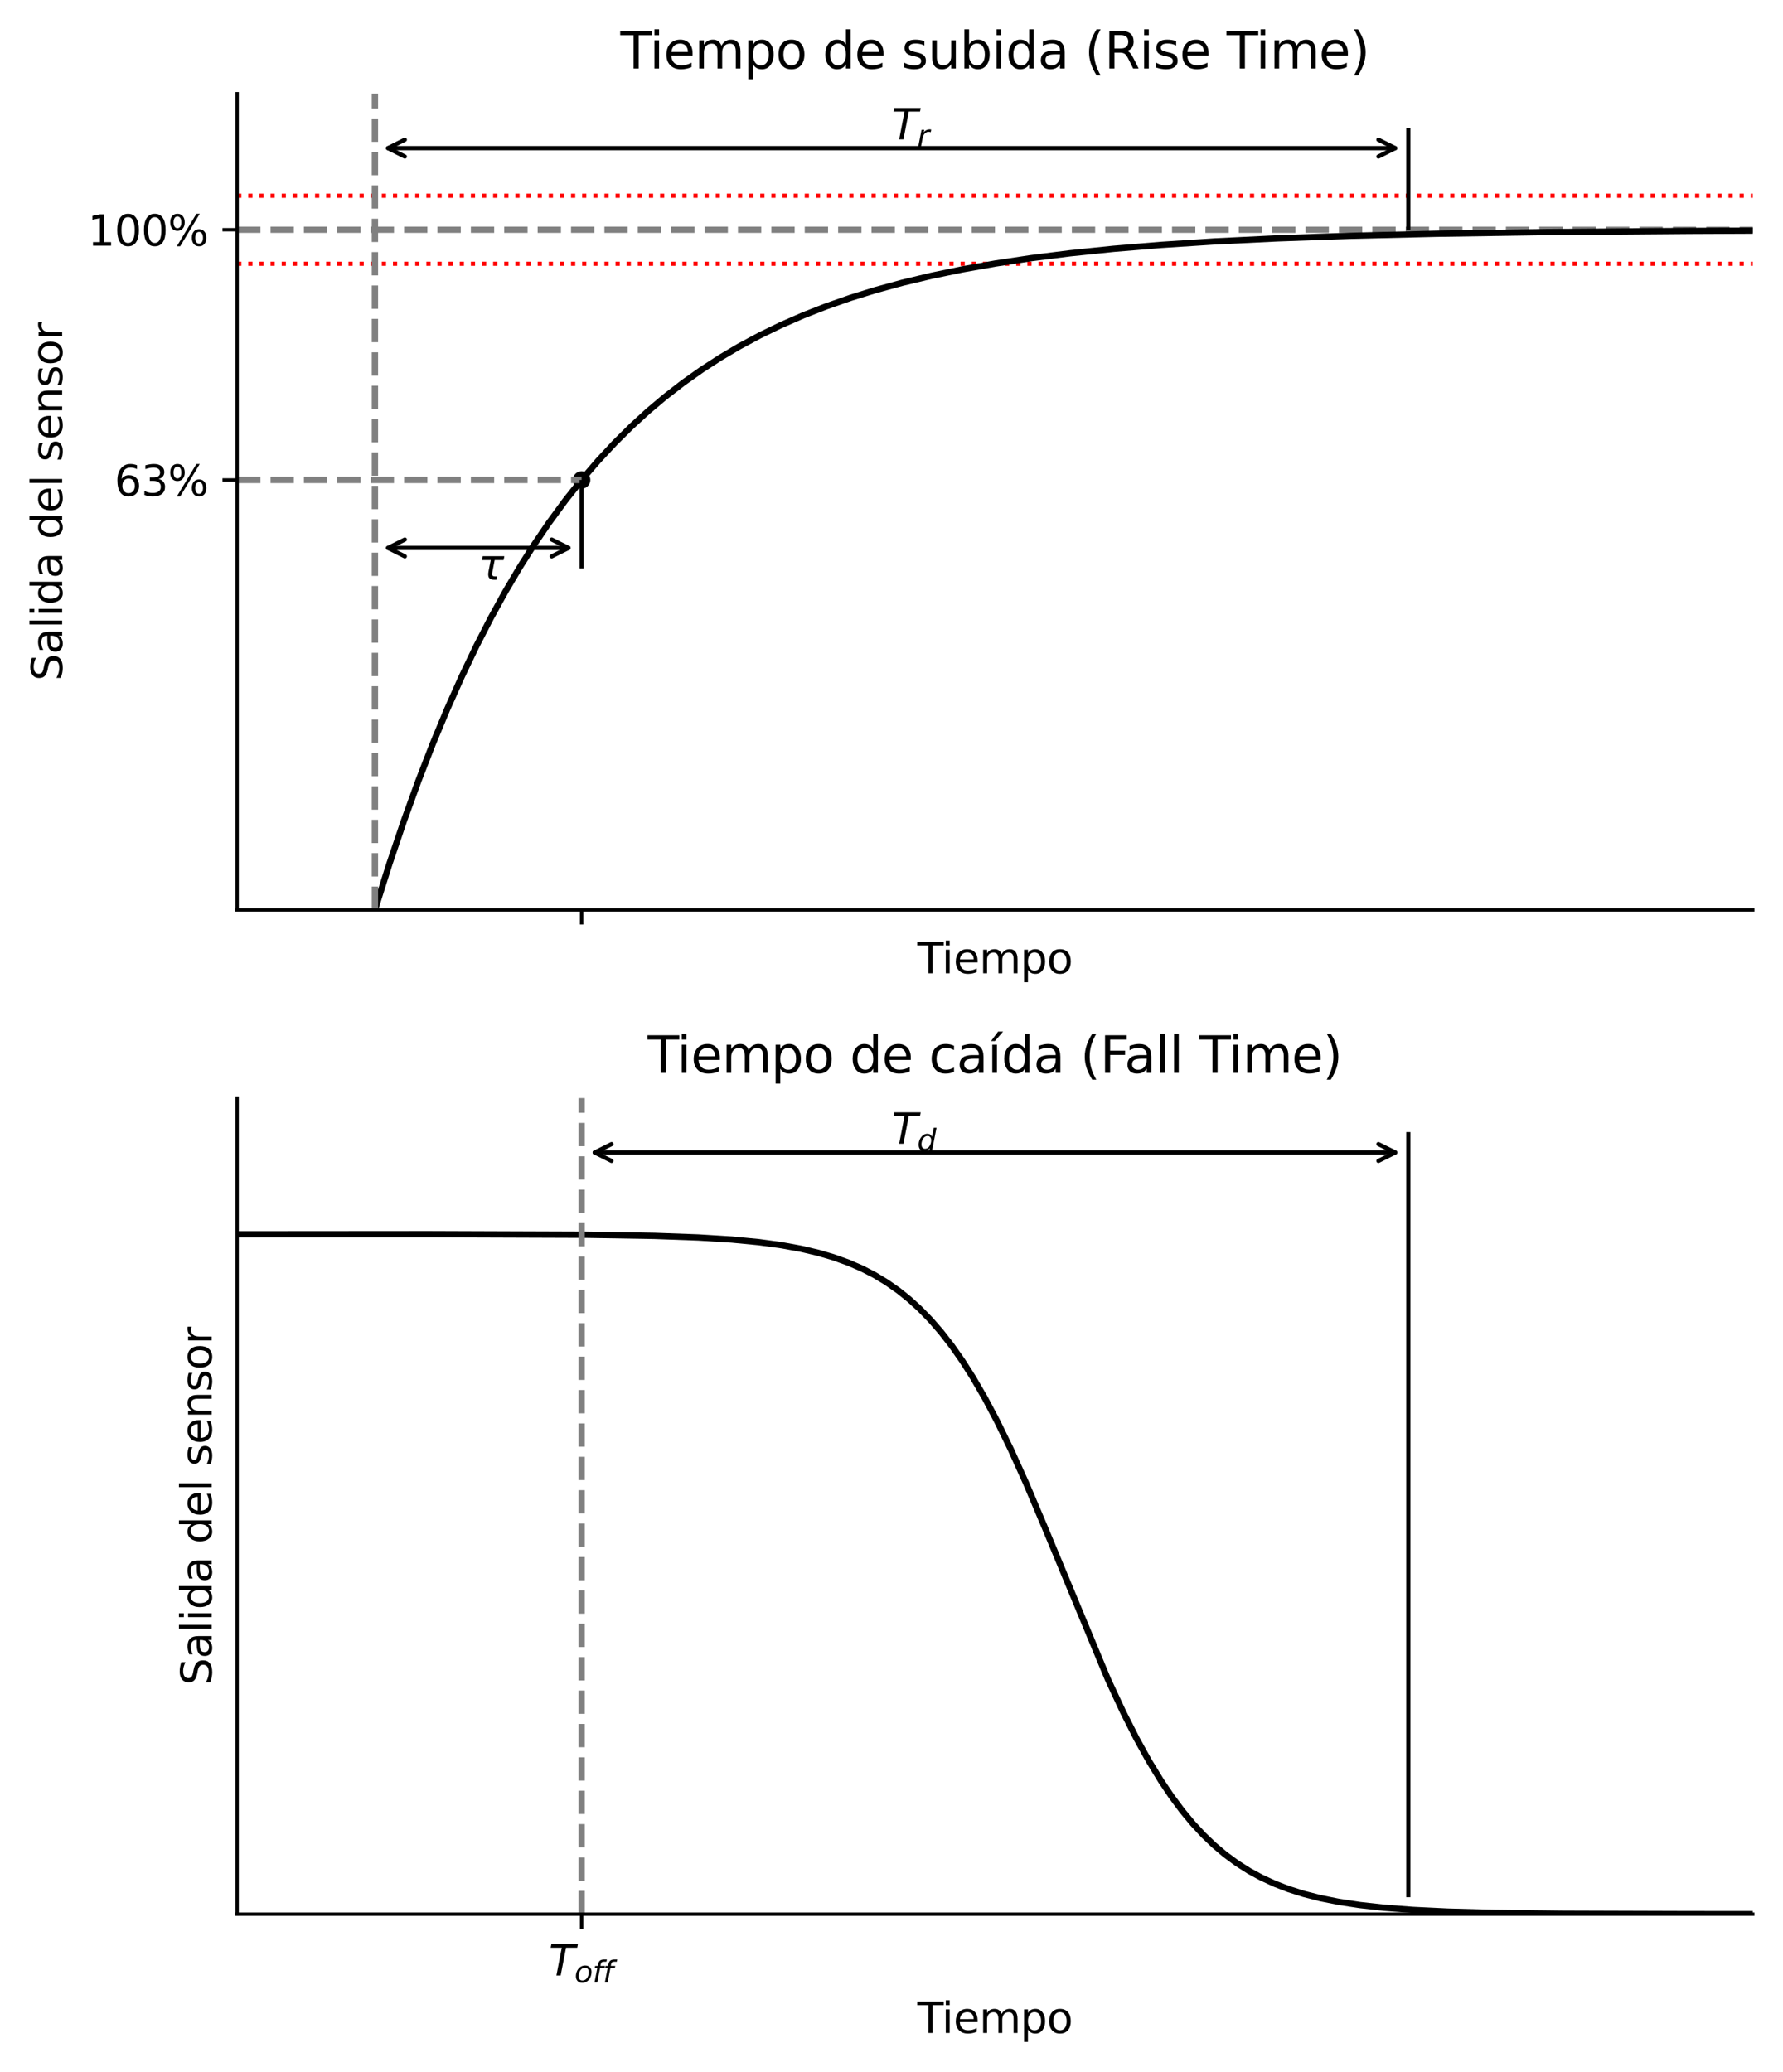 <?xml version="1.0" encoding="utf-8" standalone="no"?>
<!DOCTYPE svg PUBLIC "-//W3C//DTD SVG 1.1//EN"
  "http://www.w3.org/Graphics/SVG/1.1/DTD/svg11.dtd">
<svg xmlns:xlink="http://www.w3.org/1999/xlink" width="424.547pt" height="493.306pt" viewBox="0 0 424.547 493.306" xmlns="http://www.w3.org/2000/svg" version="1.1">
 <defs>
  <style type="text/css">*{stroke-linejoin: round; stroke-linecap: butt}</style>
 </defs>
 <g id="figure_1">
  <g id="patch_1">
   <path d="M 0 493.306 
L 424.547 493.306 
L 424.547 0 
L 0 0 
z
" style="fill: #ffffff"/>
  </g>
  <g id="axes_1">
   <g id="patch_2">
    <path d="M 56.467 216.624 
L 417.347 216.624 
L 417.347 22.318 
L 56.467 22.318 
z
" style="fill: #ffffff"/>
   </g>
   <g id="PathCollection_1">
    <defs>
     <path id="m422322d0e9" d="M 0 1.581 
C 0.419 1.581 0.822 1.415 1.118 1.118 
C 1.415 0.822 1.581 0.419 1.581 0 
C 1.581 -0.419 1.415 -0.822 1.118 -1.118 
C 0.822 -1.415 0.419 -1.581 0 -1.581 
C -0.419 -1.581 -0.822 -1.415 -1.118 -1.118 
C -1.415 -0.822 -1.581 -0.419 -1.581 0 
C -1.581 0.419 -1.415 0.822 -1.118 1.118 
C -0.822 1.415 -0.419 1.581 0 1.581 
z
" style="stroke: #000000"/>
    </defs>
    <g clip-path="url(#p100e17424d)">
     <use xlink:href="#m422322d0e9" x="138.485" y="114.27" style="stroke: #000000"/>
    </g>
   </g>
   <g id="matplotlib.axis_1">
    <g id="xtick_1">
     <g id="line2d_1">
      <defs>
       <path id="m39cc285a33" d="M 0 0 
L 0 3.5 
" style="stroke: #000000; stroke-width: 0.8"/>
      </defs>
      <g>
       <use xlink:href="#m39cc285a33" x="138.485" y="216.624" style="stroke: #000000; stroke-width: 0.8"/>
      </g>
     </g>
    </g>
    <g id="text_1">
     <!-- Tiempo -->
     <g transform="translate(218.44 231.723) scale(0.1 -0.1)">
      <defs>
       <path id="DejaVuSans-54" d="M -19 4666 
L 3928 4666 
L 3928 4134 
L 2272 4134 
L 2272 0 
L 1638 0 
L 1638 4134 
L -19 4134 
L -19 4666 
z
" transform="scale(0.016)"/>
       <path id="DejaVuSans-69" d="M 603 3500 
L 1178 3500 
L 1178 0 
L 603 0 
L 603 3500 
z
M 603 4863 
L 1178 4863 
L 1178 4134 
L 603 4134 
L 603 4863 
z
" transform="scale(0.016)"/>
       <path id="DejaVuSans-65" d="M 3597 1894 
L 3597 1613 
L 953 1613 
Q 991 1019 1311 708 
Q 1631 397 2203 397 
Q 2534 397 2845 478 
Q 3156 559 3463 722 
L 3463 178 
Q 3153 47 2828 -22 
Q 2503 -91 2169 -91 
Q 1331 -91 842 396 
Q 353 884 353 1716 
Q 353 2575 817 3079 
Q 1281 3584 2069 3584 
Q 2775 3584 3186 3129 
Q 3597 2675 3597 1894 
z
M 3022 2063 
Q 3016 2534 2758 2815 
Q 2500 3097 2075 3097 
Q 1594 3097 1305 2825 
Q 1016 2553 972 2059 
L 3022 2063 
z
" transform="scale(0.016)"/>
       <path id="DejaVuSans-6d" d="M 3328 2828 
Q 3544 3216 3844 3400 
Q 4144 3584 4550 3584 
Q 5097 3584 5394 3201 
Q 5691 2819 5691 2113 
L 5691 0 
L 5113 0 
L 5113 2094 
Q 5113 2597 4934 2840 
Q 4756 3084 4391 3084 
Q 3944 3084 3684 2787 
Q 3425 2491 3425 1978 
L 3425 0 
L 2847 0 
L 2847 2094 
Q 2847 2600 2669 2842 
Q 2491 3084 2119 3084 
Q 1678 3084 1418 2786 
Q 1159 2488 1159 1978 
L 1159 0 
L 581 0 
L 581 3500 
L 1159 3500 
L 1159 2956 
Q 1356 3278 1631 3431 
Q 1906 3584 2284 3584 
Q 2666 3584 2933 3390 
Q 3200 3197 3328 2828 
z
" transform="scale(0.016)"/>
       <path id="DejaVuSans-70" d="M 1159 525 
L 1159 -1331 
L 581 -1331 
L 581 3500 
L 1159 3500 
L 1159 2969 
Q 1341 3281 1617 3432 
Q 1894 3584 2278 3584 
Q 2916 3584 3314 3078 
Q 3713 2572 3713 1747 
Q 3713 922 3314 415 
Q 2916 -91 2278 -91 
Q 1894 -91 1617 61 
Q 1341 213 1159 525 
z
M 3116 1747 
Q 3116 2381 2855 2742 
Q 2594 3103 2138 3103 
Q 1681 3103 1420 2742 
Q 1159 2381 1159 1747 
Q 1159 1113 1420 752 
Q 1681 391 2138 391 
Q 2594 391 2855 752 
Q 3116 1113 3116 1747 
z
" transform="scale(0.016)"/>
       <path id="DejaVuSans-6f" d="M 1959 3097 
Q 1497 3097 1228 2736 
Q 959 2375 959 1747 
Q 959 1119 1226 758 
Q 1494 397 1959 397 
Q 2419 397 2687 759 
Q 2956 1122 2956 1747 
Q 2956 2369 2687 2733 
Q 2419 3097 1959 3097 
z
M 1959 3584 
Q 2709 3584 3137 3096 
Q 3566 2609 3566 1747 
Q 3566 888 3137 398 
Q 2709 -91 1959 -91 
Q 1206 -91 779 398 
Q 353 888 353 1747 
Q 353 2609 779 3096 
Q 1206 3584 1959 3584 
z
" transform="scale(0.016)"/>
      </defs>
      <use xlink:href="#DejaVuSans-54"/>
      <use xlink:href="#DejaVuSans-69" transform="translate(57.959 0)"/>
      <use xlink:href="#DejaVuSans-65" transform="translate(85.742 0)"/>
      <use xlink:href="#DejaVuSans-6d" transform="translate(147.266 0)"/>
      <use xlink:href="#DejaVuSans-70" transform="translate(244.678 0)"/>
      <use xlink:href="#DejaVuSans-6f" transform="translate(308.154 0)"/>
     </g>
    </g>
   </g>
   <g id="matplotlib.axis_2">
    <g id="ytick_1">
     <g id="line2d_2">
      <defs>
       <path id="m336af99c09" d="M 0 0 
L -3.5 0 
" style="stroke: #000000; stroke-width: 0.8"/>
      </defs>
      <g>
       <use xlink:href="#m336af99c09" x="56.467" y="114.27" style="stroke: #000000; stroke-width: 0.8"/>
      </g>
     </g>
     <g id="text_2">
      <!-- 63% -->
      <g transform="translate(27.241 118.069) scale(0.1 -0.1)">
       <defs>
        <path id="DejaVuSans-36" d="M 2113 2584 
Q 1688 2584 1439 2293 
Q 1191 2003 1191 1497 
Q 1191 994 1439 701 
Q 1688 409 2113 409 
Q 2538 409 2786 701 
Q 3034 994 3034 1497 
Q 3034 2003 2786 2293 
Q 2538 2584 2113 2584 
z
M 3366 4563 
L 3366 3988 
Q 3128 4100 2886 4159 
Q 2644 4219 2406 4219 
Q 1781 4219 1451 3797 
Q 1122 3375 1075 2522 
Q 1259 2794 1537 2939 
Q 1816 3084 2150 3084 
Q 2853 3084 3261 2657 
Q 3669 2231 3669 1497 
Q 3669 778 3244 343 
Q 2819 -91 2113 -91 
Q 1303 -91 875 529 
Q 447 1150 447 2328 
Q 447 3434 972 4092 
Q 1497 4750 2381 4750 
Q 2619 4750 2861 4703 
Q 3103 4656 3366 4563 
z
" transform="scale(0.016)"/>
        <path id="DejaVuSans-33" d="M 2597 2516 
Q 3050 2419 3304 2112 
Q 3559 1806 3559 1356 
Q 3559 666 3084 287 
Q 2609 -91 1734 -91 
Q 1441 -91 1130 -33 
Q 819 25 488 141 
L 488 750 
Q 750 597 1062 519 
Q 1375 441 1716 441 
Q 2309 441 2620 675 
Q 2931 909 2931 1356 
Q 2931 1769 2642 2001 
Q 2353 2234 1838 2234 
L 1294 2234 
L 1294 2753 
L 1863 2753 
Q 2328 2753 2575 2939 
Q 2822 3125 2822 3475 
Q 2822 3834 2567 4026 
Q 2313 4219 1838 4219 
Q 1578 4219 1281 4162 
Q 984 4106 628 3988 
L 628 4550 
Q 988 4650 1302 4700 
Q 1616 4750 1894 4750 
Q 2613 4750 3031 4423 
Q 3450 4097 3450 3541 
Q 3450 3153 3228 2886 
Q 3006 2619 2597 2516 
z
" transform="scale(0.016)"/>
        <path id="DejaVuSans-25" d="M 4653 2053 
Q 4381 2053 4226 1822 
Q 4072 1591 4072 1178 
Q 4072 772 4226 539 
Q 4381 306 4653 306 
Q 4919 306 5073 539 
Q 5228 772 5228 1178 
Q 5228 1588 5073 1820 
Q 4919 2053 4653 2053 
z
M 4653 2450 
Q 5147 2450 5437 2106 
Q 5728 1763 5728 1178 
Q 5728 594 5436 251 
Q 5144 -91 4653 -91 
Q 4153 -91 3862 251 
Q 3572 594 3572 1178 
Q 3572 1766 3864 2108 
Q 4156 2450 4653 2450 
z
M 1428 4353 
Q 1159 4353 1004 4120 
Q 850 3888 850 3481 
Q 850 3069 1003 2837 
Q 1156 2606 1428 2606 
Q 1700 2606 1854 2837 
Q 2009 3069 2009 3481 
Q 2009 3884 1853 4118 
Q 1697 4353 1428 4353 
z
M 4250 4750 
L 4750 4750 
L 1831 -91 
L 1331 -91 
L 4250 4750 
z
M 1428 4750 
Q 1922 4750 2215 4408 
Q 2509 4066 2509 3481 
Q 2509 2891 2217 2550 
Q 1925 2209 1428 2209 
Q 931 2209 642 2551 
Q 353 2894 353 3481 
Q 353 4063 643 4406 
Q 934 4750 1428 4750 
z
" transform="scale(0.016)"/>
       </defs>
       <use xlink:href="#DejaVuSans-36"/>
       <use xlink:href="#DejaVuSans-33" transform="translate(63.623 0)"/>
       <use xlink:href="#DejaVuSans-25" transform="translate(127.246 0)"/>
      </g>
     </g>
    </g>
    <g id="ytick_2">
     <g id="line2d_3">
      <g>
       <use xlink:href="#m336af99c09" x="56.467" y="54.702" style="stroke: #000000; stroke-width: 0.8"/>
      </g>
     </g>
     <g id="text_3">
      <!-- 100% -->
      <g transform="translate(20.878 58.502) scale(0.1 -0.1)">
       <defs>
        <path id="DejaVuSans-31" d="M 794 531 
L 1825 531 
L 1825 4091 
L 703 3866 
L 703 4441 
L 1819 4666 
L 2450 4666 
L 2450 531 
L 3481 531 
L 3481 0 
L 794 0 
L 794 531 
z
" transform="scale(0.016)"/>
        <path id="DejaVuSans-30" d="M 2034 4250 
Q 1547 4250 1301 3770 
Q 1056 3291 1056 2328 
Q 1056 1369 1301 889 
Q 1547 409 2034 409 
Q 2525 409 2770 889 
Q 3016 1369 3016 2328 
Q 3016 3291 2770 3770 
Q 2525 4250 2034 4250 
z
M 2034 4750 
Q 2819 4750 3233 4129 
Q 3647 3509 3647 2328 
Q 3647 1150 3233 529 
Q 2819 -91 2034 -91 
Q 1250 -91 836 529 
Q 422 1150 422 2328 
Q 422 3509 836 4129 
Q 1250 4750 2034 4750 
z
" transform="scale(0.016)"/>
       </defs>
       <use xlink:href="#DejaVuSans-31"/>
       <use xlink:href="#DejaVuSans-30" transform="translate(63.623 0)"/>
       <use xlink:href="#DejaVuSans-30" transform="translate(127.246 0)"/>
       <use xlink:href="#DejaVuSans-25" transform="translate(190.869 0)"/>
      </g>
     </g>
    </g>
    <g id="text_4">
     <!-- Salida del sensor -->
     <g transform="translate(14.798 162.113) rotate(-90) scale(0.1 -0.1)">
      <defs>
       <path id="DejaVuSans-53" d="M 3425 4513 
L 3425 3897 
Q 3066 4069 2747 4153 
Q 2428 4238 2131 4238 
Q 1616 4238 1336 4038 
Q 1056 3838 1056 3469 
Q 1056 3159 1242 3001 
Q 1428 2844 1947 2747 
L 2328 2669 
Q 3034 2534 3370 2195 
Q 3706 1856 3706 1288 
Q 3706 609 3251 259 
Q 2797 -91 1919 -91 
Q 1588 -91 1214 -16 
Q 841 59 441 206 
L 441 856 
Q 825 641 1194 531 
Q 1563 422 1919 422 
Q 2459 422 2753 634 
Q 3047 847 3047 1241 
Q 3047 1584 2836 1778 
Q 2625 1972 2144 2069 
L 1759 2144 
Q 1053 2284 737 2584 
Q 422 2884 422 3419 
Q 422 4038 858 4394 
Q 1294 4750 2059 4750 
Q 2388 4750 2728 4690 
Q 3069 4631 3425 4513 
z
" transform="scale(0.016)"/>
       <path id="DejaVuSans-61" d="M 2194 1759 
Q 1497 1759 1228 1600 
Q 959 1441 959 1056 
Q 959 750 1161 570 
Q 1363 391 1709 391 
Q 2188 391 2477 730 
Q 2766 1069 2766 1631 
L 2766 1759 
L 2194 1759 
z
M 3341 1997 
L 3341 0 
L 2766 0 
L 2766 531 
Q 2569 213 2275 61 
Q 1981 -91 1556 -91 
Q 1019 -91 701 211 
Q 384 513 384 1019 
Q 384 1609 779 1909 
Q 1175 2209 1959 2209 
L 2766 2209 
L 2766 2266 
Q 2766 2663 2505 2880 
Q 2244 3097 1772 3097 
Q 1472 3097 1187 3025 
Q 903 2953 641 2809 
L 641 3341 
Q 956 3463 1253 3523 
Q 1550 3584 1831 3584 
Q 2591 3584 2966 3190 
Q 3341 2797 3341 1997 
z
" transform="scale(0.016)"/>
       <path id="DejaVuSans-6c" d="M 603 4863 
L 1178 4863 
L 1178 0 
L 603 0 
L 603 4863 
z
" transform="scale(0.016)"/>
       <path id="DejaVuSans-64" d="M 2906 2969 
L 2906 4863 
L 3481 4863 
L 3481 0 
L 2906 0 
L 2906 525 
Q 2725 213 2448 61 
Q 2172 -91 1784 -91 
Q 1150 -91 751 415 
Q 353 922 353 1747 
Q 353 2572 751 3078 
Q 1150 3584 1784 3584 
Q 2172 3584 2448 3432 
Q 2725 3281 2906 2969 
z
M 947 1747 
Q 947 1113 1208 752 
Q 1469 391 1925 391 
Q 2381 391 2643 752 
Q 2906 1113 2906 1747 
Q 2906 2381 2643 2742 
Q 2381 3103 1925 3103 
Q 1469 3103 1208 2742 
Q 947 2381 947 1747 
z
" transform="scale(0.016)"/>
       <path id="DejaVuSans-20" transform="scale(0.016)"/>
       <path id="DejaVuSans-73" d="M 2834 3397 
L 2834 2853 
Q 2591 2978 2328 3040 
Q 2066 3103 1784 3103 
Q 1356 3103 1142 2972 
Q 928 2841 928 2578 
Q 928 2378 1081 2264 
Q 1234 2150 1697 2047 
L 1894 2003 
Q 2506 1872 2764 1633 
Q 3022 1394 3022 966 
Q 3022 478 2636 193 
Q 2250 -91 1575 -91 
Q 1294 -91 989 -36 
Q 684 19 347 128 
L 347 722 
Q 666 556 975 473 
Q 1284 391 1588 391 
Q 1994 391 2212 530 
Q 2431 669 2431 922 
Q 2431 1156 2273 1281 
Q 2116 1406 1581 1522 
L 1381 1569 
Q 847 1681 609 1914 
Q 372 2147 372 2553 
Q 372 3047 722 3315 
Q 1072 3584 1716 3584 
Q 2034 3584 2315 3537 
Q 2597 3491 2834 3397 
z
" transform="scale(0.016)"/>
       <path id="DejaVuSans-6e" d="M 3513 2113 
L 3513 0 
L 2938 0 
L 2938 2094 
Q 2938 2591 2744 2837 
Q 2550 3084 2163 3084 
Q 1697 3084 1428 2787 
Q 1159 2491 1159 1978 
L 1159 0 
L 581 0 
L 581 3500 
L 1159 3500 
L 1159 2956 
Q 1366 3272 1645 3428 
Q 1925 3584 2291 3584 
Q 2894 3584 3203 3211 
Q 3513 2838 3513 2113 
z
" transform="scale(0.016)"/>
       <path id="DejaVuSans-72" d="M 2631 2963 
Q 2534 3019 2420 3045 
Q 2306 3072 2169 3072 
Q 1681 3072 1420 2755 
Q 1159 2438 1159 1844 
L 1159 0 
L 581 0 
L 581 3500 
L 1159 3500 
L 1159 2956 
Q 1341 3275 1631 3429 
Q 1922 3584 2338 3584 
Q 2397 3584 2469 3576 
Q 2541 3569 2628 3553 
L 2631 2963 
z
" transform="scale(0.016)"/>
      </defs>
      <use xlink:href="#DejaVuSans-53"/>
      <use xlink:href="#DejaVuSans-61" transform="translate(63.477 0)"/>
      <use xlink:href="#DejaVuSans-6c" transform="translate(124.756 0)"/>
      <use xlink:href="#DejaVuSans-69" transform="translate(152.539 0)"/>
      <use xlink:href="#DejaVuSans-64" transform="translate(180.322 0)"/>
      <use xlink:href="#DejaVuSans-61" transform="translate(243.799 0)"/>
      <use xlink:href="#DejaVuSans-20" transform="translate(305.078 0)"/>
      <use xlink:href="#DejaVuSans-64" transform="translate(336.865 0)"/>
      <use xlink:href="#DejaVuSans-65" transform="translate(400.342 0)"/>
      <use xlink:href="#DejaVuSans-6c" transform="translate(461.865 0)"/>
      <use xlink:href="#DejaVuSans-20" transform="translate(489.648 0)"/>
      <use xlink:href="#DejaVuSans-73" transform="translate(521.436 0)"/>
      <use xlink:href="#DejaVuSans-65" transform="translate(573.535 0)"/>
      <use xlink:href="#DejaVuSans-6e" transform="translate(635.059 0)"/>
      <use xlink:href="#DejaVuSans-73" transform="translate(698.438 0)"/>
      <use xlink:href="#DejaVuSans-6f" transform="translate(750.537 0)"/>
      <use xlink:href="#DejaVuSans-72" transform="translate(811.719 0)"/>
     </g>
    </g>
   </g>
   <g id="line2d_4">
    <path d="M 56.467 54.702 
L 417.347 54.702 
" clip-path="url(#p100e17424d)" style="fill: none; stroke-dasharray: 5.55,2.4; stroke-dashoffset: 0; stroke: #808080; stroke-width: 1.5"/>
   </g>
   <g id="line2d_5">
    <path d="M 56.467 46.606 
L 417.347 46.606 
" clip-path="url(#p100e17424d)" style="fill: none; stroke-dasharray: 1,1.65; stroke-dashoffset: 0; stroke: #ff0000"/>
   </g>
   <g id="line2d_6">
    <path d="M 56.467 62.799 
L 417.347 62.799 
" clip-path="url(#p100e17424d)" style="fill: none; stroke-dasharray: 1,1.65; stroke-dashoffset: 0; stroke: #ff0000"/>
   </g>
   <g id="line2d_7">
    <path d="M 89.274 216.624 
L 92.723 205.667 
L 96.171 195.451 
L 99.619 185.926 
L 103.067 177.046 
L 106.516 168.767 
L 109.964 161.048 
L 113.412 153.851 
L 116.86 147.142 
L 120.308 140.886 
L 123.757 135.054 
L 127.205 129.617 
L 130.653 124.547 
L 134.594 119.172 
L 138.535 114.211 
L 142.475 109.631 
L 146.416 105.404 
L 150.357 101.502 
L 154.298 97.9 
L 158.239 94.576 
L 162.672 91.141 
L 167.106 88.002 
L 171.539 85.133 
L 175.972 82.511 
L 180.898 79.862 
L 185.824 77.466 
L 191.243 75.092 
L 196.662 72.966 
L 202.573 70.899 
L 208.484 69.066 
L 214.888 67.313 
L 221.784 65.664 
L 229.173 64.136 
L 237.055 62.74 
L 245.429 61.482 
L 254.789 60.308 
L 265.133 59.245 
L 276.463 58.311 
L 289.271 57.484 
L 304.049 56.763 
L 321.29 56.154 
L 341.979 55.656 
L 368.087 55.263 
L 402.569 54.981 
L 425.547 54.877 
L 425.547 54.877 
" clip-path="url(#p100e17424d)" style="fill: none; stroke: #000000; stroke-width: 1.5; stroke-linecap: square"/>
   </g>
   <g id="line2d_8">
    <path d="M 89.274 216.624 
L 89.274 22.318 
" clip-path="url(#p100e17424d)" style="fill: none; stroke-dasharray: 5.55,2.4; stroke-dashoffset: 0; stroke: #808080; stroke-width: 1.5"/>
   </g>
   <g id="LineCollection_1">
    <path d="M 335.329 54.702 
L 335.329 30.414 
" clip-path="url(#p100e17424d)" style="fill: none; stroke: #000000"/>
   </g>
   <g id="LineCollection_2">
    <path d="M 56.467 114.27 
L 138.485 114.27 
" clip-path="url(#p100e17424d)" style="fill: none; stroke-dasharray: 5.55,2.4; stroke-dashoffset: 0; stroke: #808080; stroke-width: 1.5"/>
   </g>
   <g id="LineCollection_3">
    <path d="M 138.485 135.32 
L 138.485 114.27 
" clip-path="url(#p100e17424d)" style="fill: none; stroke: #000000"/>
   </g>
   <g id="patch_3">
    <path d="M 56.467 216.624 
L 56.467 22.318 
" style="fill: none; stroke: #000000; stroke-width: 0.8; stroke-linejoin: miter; stroke-linecap: square"/>
   </g>
   <g id="patch_4">
    <path d="M 56.467 216.624 
L 417.347 216.624 
" style="fill: none; stroke: #000000; stroke-width: 0.8; stroke-linejoin: miter; stroke-linecap: square"/>
   </g>
   <g id="patch_5">
    <path d="M 332.21 35.272 
Q 212.301 35.272 92.392 35.272 
" style="fill: none; stroke: #000000; stroke-linecap: round"/>
    <path d="M 328.21 33.272 
L 332.21 35.272 
L 328.21 37.272 
" style="fill: none; stroke: #000000; stroke-linecap: round"/>
    <path d="M 96.392 37.272 
L 92.392 35.272 
L 96.392 33.272 
" style="fill: none; stroke: #000000; stroke-linecap: round"/>
   </g>
   <g id="text_5">
    <!-- $T_r$ -->
    <g transform="translate(212.302 33.192) scale(0.1 -0.1)">
     <defs>
      <path id="DejaVuSans-Oblique-54" d="M 378 4666 
L 4325 4666 
L 4225 4134 
L 2559 4134 
L 1759 0 
L 1125 0 
L 1925 4134 
L 275 4134 
L 378 4666 
z
" transform="scale(0.016)"/>
      <path id="DejaVuSans-Oblique-72" d="M 2853 2969 
Q 2766 3016 2653 3041 
Q 2541 3066 2413 3066 
Q 1953 3066 1609 2717 
Q 1266 2369 1153 1784 
L 800 0 
L 225 0 
L 909 3500 
L 1484 3500 
L 1375 2956 
Q 1603 3259 1920 3421 
Q 2238 3584 2597 3584 
Q 2691 3584 2781 3573 
Q 2872 3563 2963 3538 
L 2853 2969 
z
" transform="scale(0.016)"/>
     </defs>
     <use xlink:href="#DejaVuSans-Oblique-54" transform="translate(0 0.094)"/>
     <use xlink:href="#DejaVuSans-Oblique-72" transform="translate(61.084 -16.312) scale(0.7)"/>
    </g>
   </g>
   <g id="patch_6">
    <path d="M 135.37 130.462 
Q 113.883 130.462 92.395 130.462 
" style="fill: none; stroke: #000000; stroke-linecap: round"/>
    <path d="M 131.37 128.462 
L 135.37 130.462 
L 131.37 132.462 
" style="fill: none; stroke: #000000; stroke-linecap: round"/>
    <path d="M 96.395 132.462 
L 92.395 130.462 
L 96.395 128.462 
" style="fill: none; stroke: #000000; stroke-linecap: round"/>
   </g>
   <g id="text_6">
    <!-- $\tau$ -->
    <g transform="translate(113.88 138.061) scale(0.1 -0.1)">
     <defs>
      <path id="DejaVuSans-Oblique-3c4" d="M 2103 638 
Q 2188 488 2525 488 
L 2800 488 
L 2706 0 
L 2363 0 
Q 1800 0 1600 300 
Q 1403 606 1534 1269 
L 1856 2925 
L 541 2925 
L 653 3500 
L 3881 3500 
L 3769 2925 
L 2444 2925 
L 2113 1234 
Q 2025 781 2103 638 
z
" transform="scale(0.016)"/>
     </defs>
     <use xlink:href="#DejaVuSans-Oblique-3c4" transform="translate(0 0.312)"/>
    </g>
   </g>
   <g id="text_7">
    <!-- Tiempo de subida (Rise Time) -->
    <g transform="translate(147.713 16.318) scale(0.12 -0.12)">
     <defs>
      <path id="DejaVuSans-75" d="M 544 1381 
L 544 3500 
L 1119 3500 
L 1119 1403 
Q 1119 906 1312 657 
Q 1506 409 1894 409 
Q 2359 409 2629 706 
Q 2900 1003 2900 1516 
L 2900 3500 
L 3475 3500 
L 3475 0 
L 2900 0 
L 2900 538 
Q 2691 219 2414 64 
Q 2138 -91 1772 -91 
Q 1169 -91 856 284 
Q 544 659 544 1381 
z
M 1991 3584 
L 1991 3584 
z
" transform="scale(0.016)"/>
      <path id="DejaVuSans-62" d="M 3116 1747 
Q 3116 2381 2855 2742 
Q 2594 3103 2138 3103 
Q 1681 3103 1420 2742 
Q 1159 2381 1159 1747 
Q 1159 1113 1420 752 
Q 1681 391 2138 391 
Q 2594 391 2855 752 
Q 3116 1113 3116 1747 
z
M 1159 2969 
Q 1341 3281 1617 3432 
Q 1894 3584 2278 3584 
Q 2916 3584 3314 3078 
Q 3713 2572 3713 1747 
Q 3713 922 3314 415 
Q 2916 -91 2278 -91 
Q 1894 -91 1617 61 
Q 1341 213 1159 525 
L 1159 0 
L 581 0 
L 581 4863 
L 1159 4863 
L 1159 2969 
z
" transform="scale(0.016)"/>
      <path id="DejaVuSans-28" d="M 1984 4856 
Q 1566 4138 1362 3434 
Q 1159 2731 1159 2009 
Q 1159 1288 1364 580 
Q 1569 -128 1984 -844 
L 1484 -844 
Q 1016 -109 783 600 
Q 550 1309 550 2009 
Q 550 2706 781 3412 
Q 1013 4119 1484 4856 
L 1984 4856 
z
" transform="scale(0.016)"/>
      <path id="DejaVuSans-52" d="M 2841 2188 
Q 3044 2119 3236 1894 
Q 3428 1669 3622 1275 
L 4263 0 
L 3584 0 
L 2988 1197 
Q 2756 1666 2539 1819 
Q 2322 1972 1947 1972 
L 1259 1972 
L 1259 0 
L 628 0 
L 628 4666 
L 2053 4666 
Q 2853 4666 3247 4331 
Q 3641 3997 3641 3322 
Q 3641 2881 3436 2590 
Q 3231 2300 2841 2188 
z
M 1259 4147 
L 1259 2491 
L 2053 2491 
Q 2509 2491 2742 2702 
Q 2975 2913 2975 3322 
Q 2975 3731 2742 3939 
Q 2509 4147 2053 4147 
L 1259 4147 
z
" transform="scale(0.016)"/>
      <path id="DejaVuSans-29" d="M 513 4856 
L 1013 4856 
Q 1481 4119 1714 3412 
Q 1947 2706 1947 2009 
Q 1947 1309 1714 600 
Q 1481 -109 1013 -844 
L 513 -844 
Q 928 -128 1133 580 
Q 1338 1288 1338 2009 
Q 1338 2731 1133 3434 
Q 928 4138 513 4856 
z
" transform="scale(0.016)"/>
     </defs>
     <use xlink:href="#DejaVuSans-54"/>
     <use xlink:href="#DejaVuSans-69" transform="translate(57.959 0)"/>
     <use xlink:href="#DejaVuSans-65" transform="translate(85.742 0)"/>
     <use xlink:href="#DejaVuSans-6d" transform="translate(147.266 0)"/>
     <use xlink:href="#DejaVuSans-70" transform="translate(244.678 0)"/>
     <use xlink:href="#DejaVuSans-6f" transform="translate(308.154 0)"/>
     <use xlink:href="#DejaVuSans-20" transform="translate(369.336 0)"/>
     <use xlink:href="#DejaVuSans-64" transform="translate(401.123 0)"/>
     <use xlink:href="#DejaVuSans-65" transform="translate(464.6 0)"/>
     <use xlink:href="#DejaVuSans-20" transform="translate(526.123 0)"/>
     <use xlink:href="#DejaVuSans-73" transform="translate(557.91 0)"/>
     <use xlink:href="#DejaVuSans-75" transform="translate(610.01 0)"/>
     <use xlink:href="#DejaVuSans-62" transform="translate(673.389 0)"/>
     <use xlink:href="#DejaVuSans-69" transform="translate(736.865 0)"/>
     <use xlink:href="#DejaVuSans-64" transform="translate(764.648 0)"/>
     <use xlink:href="#DejaVuSans-61" transform="translate(828.125 0)"/>
     <use xlink:href="#DejaVuSans-20" transform="translate(889.404 0)"/>
     <use xlink:href="#DejaVuSans-28" transform="translate(921.191 0)"/>
     <use xlink:href="#DejaVuSans-52" transform="translate(960.205 0)"/>
     <use xlink:href="#DejaVuSans-69" transform="translate(1029.688 0)"/>
     <use xlink:href="#DejaVuSans-73" transform="translate(1057.471 0)"/>
     <use xlink:href="#DejaVuSans-65" transform="translate(1109.57 0)"/>
     <use xlink:href="#DejaVuSans-20" transform="translate(1171.094 0)"/>
     <use xlink:href="#DejaVuSans-54" transform="translate(1202.881 0)"/>
     <use xlink:href="#DejaVuSans-69" transform="translate(1260.84 0)"/>
     <use xlink:href="#DejaVuSans-6d" transform="translate(1288.623 0)"/>
     <use xlink:href="#DejaVuSans-65" transform="translate(1386.035 0)"/>
     <use xlink:href="#DejaVuSans-29" transform="translate(1447.559 0)"/>
    </g>
   </g>
  </g>
  <g id="axes_2">
   <g id="patch_7">
    <path d="M 56.467 455.75 
L 417.347 455.75 
L 417.347 261.444 
L 56.467 261.444 
z
" style="fill: #ffffff"/>
   </g>
   <g id="matplotlib.axis_3">
    <g id="xtick_2">
     <g id="line2d_9">
      <g>
       <use xlink:href="#m39cc285a33" x="138.485" y="455.75" style="stroke: #000000; stroke-width: 0.8"/>
      </g>
     </g>
     <g id="text_8">
      <!-- $T_{off}$ -->
      <g transform="translate(130.685 470.349) scale(0.1 -0.1)">
       <defs>
        <path id="DejaVuSans-Oblique-6f" d="M 1625 -91 
Q 1009 -91 651 289 
Q 294 669 294 1325 
Q 294 1706 417 2101 
Q 541 2497 738 2766 
Q 1047 3184 1428 3384 
Q 1809 3584 2291 3584 
Q 2888 3584 3255 3212 
Q 3622 2841 3622 2241 
Q 3622 1825 3500 1412 
Q 3378 1000 3181 728 
Q 2875 309 2494 109 
Q 2113 -91 1625 -91 
z
M 891 1344 
Q 891 869 1089 633 
Q 1288 397 1691 397 
Q 2269 397 2648 901 
Q 3028 1406 3028 2181 
Q 3028 2634 2825 2865 
Q 2622 3097 2228 3097 
Q 1903 3097 1650 2945 
Q 1397 2794 1197 2484 
Q 1050 2253 970 1956 
Q 891 1659 891 1344 
z
" transform="scale(0.016)"/>
        <path id="DejaVuSans-Oblique-66" d="M 3059 4863 
L 2969 4384 
L 2419 4384 
Q 2106 4384 1964 4261 
Q 1822 4138 1753 3809 
L 1691 3500 
L 2638 3500 
L 2553 3053 
L 1606 3053 
L 1013 0 
L 434 0 
L 1031 3053 
L 481 3053 
L 563 3500 
L 1113 3500 
L 1159 3744 
Q 1278 4363 1576 4613 
Q 1875 4863 2516 4863 
L 3059 4863 
z
" transform="scale(0.016)"/>
       </defs>
       <use xlink:href="#DejaVuSans-Oblique-54" transform="translate(0 0.094)"/>
       <use xlink:href="#DejaVuSans-Oblique-6f" transform="translate(61.084 -16.312) scale(0.7)"/>
       <use xlink:href="#DejaVuSans-Oblique-66" transform="translate(103.911 -16.312) scale(0.7)"/>
       <use xlink:href="#DejaVuSans-Oblique-66" transform="translate(128.555 -16.312) scale(0.7)"/>
      </g>
     </g>
    </g>
    <g id="text_9">
     <!-- Tiempo -->
     <g transform="translate(218.44 484.027) scale(0.1 -0.1)">
      <use xlink:href="#DejaVuSans-54"/>
      <use xlink:href="#DejaVuSans-69" transform="translate(57.959 0)"/>
      <use xlink:href="#DejaVuSans-65" transform="translate(85.742 0)"/>
      <use xlink:href="#DejaVuSans-6d" transform="translate(147.266 0)"/>
      <use xlink:href="#DejaVuSans-70" transform="translate(244.678 0)"/>
      <use xlink:href="#DejaVuSans-6f" transform="translate(308.154 0)"/>
     </g>
    </g>
   </g>
   <g id="matplotlib.axis_4">
    <g id="text_10">
     <!-- Salida del sensor -->
     <g transform="translate(50.388 401.239) rotate(-90) scale(0.1 -0.1)">
      <use xlink:href="#DejaVuSans-53"/>
      <use xlink:href="#DejaVuSans-61" transform="translate(63.477 0)"/>
      <use xlink:href="#DejaVuSans-6c" transform="translate(124.756 0)"/>
      <use xlink:href="#DejaVuSans-69" transform="translate(152.539 0)"/>
      <use xlink:href="#DejaVuSans-64" transform="translate(180.322 0)"/>
      <use xlink:href="#DejaVuSans-61" transform="translate(243.799 0)"/>
      <use xlink:href="#DejaVuSans-20" transform="translate(305.078 0)"/>
      <use xlink:href="#DejaVuSans-64" transform="translate(336.865 0)"/>
      <use xlink:href="#DejaVuSans-65" transform="translate(400.342 0)"/>
      <use xlink:href="#DejaVuSans-6c" transform="translate(461.865 0)"/>
      <use xlink:href="#DejaVuSans-20" transform="translate(489.648 0)"/>
      <use xlink:href="#DejaVuSans-73" transform="translate(521.436 0)"/>
      <use xlink:href="#DejaVuSans-65" transform="translate(573.535 0)"/>
      <use xlink:href="#DejaVuSans-6e" transform="translate(635.059 0)"/>
      <use xlink:href="#DejaVuSans-73" transform="translate(698.438 0)"/>
      <use xlink:href="#DejaVuSans-6f" transform="translate(750.537 0)"/>
      <use xlink:href="#DejaVuSans-72" transform="translate(811.719 0)"/>
     </g>
    </g>
   </g>
   <g id="line2d_10">
    <path d="M 56.467 293.884 
L 101.984 293.848 
L 139.553 293.986 
L 155.809 294.252 
L 166.285 294.629 
L 174.232 295.123 
L 180.734 295.746 
L 186.153 296.484 
L 190.849 297.345 
L 194.823 298.282 
L 198.435 299.342 
L 202.047 300.643 
L 205.299 302.06 
L 208.189 303.551 
L 211.078 305.291 
L 213.968 307.316 
L 216.497 309.348 
L 219.026 311.65 
L 221.554 314.246 
L 224.083 317.159 
L 226.612 320.409 
L 229.141 324.013 
L 231.669 327.983 
L 234.559 332.972 
L 237.449 338.436 
L 240.7 345.116 
L 244.313 353.124 
L 248.648 363.358 
L 263.82 399.871 
L 267.432 407.634 
L 270.683 414.057 
L 273.573 419.275 
L 276.463 424.012 
L 278.992 427.762 
L 281.52 431.153 
L 284.049 434.199 
L 286.578 436.92 
L 289.107 439.337 
L 291.635 441.475 
L 294.525 443.608 
L 297.415 445.445 
L 300.305 447.02 
L 303.556 448.519 
L 306.807 449.771 
L 310.42 450.918 
L 314.393 451.933 
L 318.728 452.803 
L 323.786 453.575 
L 329.566 454.215 
L 336.429 454.736 
L 344.738 455.138 
L 355.936 455.44 
L 372.192 455.635 
L 401.814 455.731 
L 417.347 455.743 
L 417.347 455.743 
" clip-path="url(#p58baaa8efb)" style="fill: none; stroke: #000000; stroke-width: 1.5; stroke-linecap: square"/>
   </g>
   <g id="LineCollection_4">
    <path d="M 335.329 451.702 
L 335.329 269.54 
" clip-path="url(#p58baaa8efb)" style="fill: none; stroke: #000000"/>
   </g>
   <g id="line2d_11">
    <path d="M 138.485 455.75 
L 138.485 261.444 
" clip-path="url(#p58baaa8efb)" style="fill: none; stroke-dasharray: 5.55,2.4; stroke-dashoffset: 0; stroke: #808080; stroke-width: 1.5"/>
   </g>
   <g id="patch_8">
    <path d="M 56.467 455.75 
L 56.467 261.444 
" style="fill: none; stroke: #000000; stroke-width: 0.8; stroke-linejoin: miter; stroke-linecap: square"/>
   </g>
   <g id="patch_9">
    <path d="M 56.467 455.75 
L 417.347 455.75 
" style="fill: none; stroke: #000000; stroke-width: 0.8; stroke-linejoin: miter; stroke-linecap: square"/>
   </g>
   <g id="patch_10">
    <path d="M 332.214 274.398 
Q 236.909 274.398 141.604 274.398 
" style="fill: none; stroke: #000000; stroke-linecap: round"/>
    <path d="M 328.214 272.398 
L 332.214 274.398 
L 328.214 276.398 
" style="fill: none; stroke: #000000; stroke-linecap: round"/>
    <path d="M 145.604 276.398 
L 141.604 274.398 
L 145.604 272.398 
" style="fill: none; stroke: #000000; stroke-linecap: round"/>
   </g>
   <g id="text_11">
    <!-- $T_d$ -->
    <g transform="translate(212.302 272.318) scale(0.1 -0.1)">
     <defs>
      <path id="DejaVuSans-Oblique-64" d="M 2675 525 
Q 2444 222 2128 65 
Q 1813 -91 1428 -91 
Q 903 -91 598 267 
Q 294 625 294 1247 
Q 294 1766 478 2236 
Q 663 2706 1013 3078 
Q 1244 3325 1534 3454 
Q 1825 3584 2144 3584 
Q 2481 3584 2739 3421 
Q 2997 3259 3138 2956 
L 3513 4863 
L 4091 4863 
L 3144 0 
L 2566 0 
L 2675 525 
z
M 891 1350 
Q 891 897 1095 644 
Q 1300 391 1663 391 
Q 1931 391 2161 520 
Q 2391 650 2566 903 
Q 2750 1166 2856 1509 
Q 2963 1853 2963 2188 
Q 2963 2622 2758 2865 
Q 2553 3109 2194 3109 
Q 1922 3109 1687 2981 
Q 1453 2853 1288 2613 
Q 1106 2353 998 2009 
Q 891 1666 891 1350 
z
" transform="scale(0.016)"/>
     </defs>
     <use xlink:href="#DejaVuSans-Oblique-54" transform="translate(0 0.094)"/>
     <use xlink:href="#DejaVuSans-Oblique-64" transform="translate(61.084 -16.312) scale(0.7)"/>
    </g>
   </g>
   <g id="text_12">
    <!-- Tiempo de caída (Fall Time) -->
    <g transform="translate(154.213 255.444) scale(0.12 -0.12)">
     <defs>
      <path id="DejaVuSans-63" d="M 3122 3366 
L 3122 2828 
Q 2878 2963 2633 3030 
Q 2388 3097 2138 3097 
Q 1578 3097 1268 2742 
Q 959 2388 959 1747 
Q 959 1106 1268 751 
Q 1578 397 2138 397 
Q 2388 397 2633 464 
Q 2878 531 3122 666 
L 3122 134 
Q 2881 22 2623 -34 
Q 2366 -91 2075 -91 
Q 1284 -91 818 406 
Q 353 903 353 1747 
Q 353 2603 823 3093 
Q 1294 3584 2113 3584 
Q 2378 3584 2631 3529 
Q 2884 3475 3122 3366 
z
" transform="scale(0.016)"/>
      <path id="DejaVuSans-ed" d="M 1322 5119 
L 1944 5119 
L 926 3944 
L 447 3944 
L 1322 5119 
z
M 603 3500 
L 1178 3500 
L 1178 0 
L 603 0 
L 603 3500 
z
M 891 3584 
L 891 3584 
z
" transform="scale(0.016)"/>
      <path id="DejaVuSans-46" d="M 628 4666 
L 3309 4666 
L 3309 4134 
L 1259 4134 
L 1259 2759 
L 3109 2759 
L 3109 2228 
L 1259 2228 
L 1259 0 
L 628 0 
L 628 4666 
z
" transform="scale(0.016)"/>
     </defs>
     <use xlink:href="#DejaVuSans-54"/>
     <use xlink:href="#DejaVuSans-69" transform="translate(57.959 0)"/>
     <use xlink:href="#DejaVuSans-65" transform="translate(85.742 0)"/>
     <use xlink:href="#DejaVuSans-6d" transform="translate(147.266 0)"/>
     <use xlink:href="#DejaVuSans-70" transform="translate(244.678 0)"/>
     <use xlink:href="#DejaVuSans-6f" transform="translate(308.154 0)"/>
     <use xlink:href="#DejaVuSans-20" transform="translate(369.336 0)"/>
     <use xlink:href="#DejaVuSans-64" transform="translate(401.123 0)"/>
     <use xlink:href="#DejaVuSans-65" transform="translate(464.6 0)"/>
     <use xlink:href="#DejaVuSans-20" transform="translate(526.123 0)"/>
     <use xlink:href="#DejaVuSans-63" transform="translate(557.91 0)"/>
     <use xlink:href="#DejaVuSans-61" transform="translate(612.891 0)"/>
     <use xlink:href="#DejaVuSans-ed" transform="translate(674.17 0)"/>
     <use xlink:href="#DejaVuSans-64" transform="translate(701.953 0)"/>
     <use xlink:href="#DejaVuSans-61" transform="translate(765.43 0)"/>
     <use xlink:href="#DejaVuSans-20" transform="translate(826.709 0)"/>
     <use xlink:href="#DejaVuSans-28" transform="translate(858.496 0)"/>
     <use xlink:href="#DejaVuSans-46" transform="translate(897.51 0)"/>
     <use xlink:href="#DejaVuSans-61" transform="translate(945.904 0)"/>
     <use xlink:href="#DejaVuSans-6c" transform="translate(1007.184 0)"/>
     <use xlink:href="#DejaVuSans-6c" transform="translate(1034.967 0)"/>
     <use xlink:href="#DejaVuSans-20" transform="translate(1062.75 0)"/>
     <use xlink:href="#DejaVuSans-54" transform="translate(1094.537 0)"/>
     <use xlink:href="#DejaVuSans-69" transform="translate(1152.496 0)"/>
     <use xlink:href="#DejaVuSans-6d" transform="translate(1180.279 0)"/>
     <use xlink:href="#DejaVuSans-65" transform="translate(1277.691 0)"/>
     <use xlink:href="#DejaVuSans-29" transform="translate(1339.215 0)"/>
    </g>
   </g>
  </g>
 </g>
 <defs>
  <clipPath id="p100e17424d">
   <rect x="56.467" y="22.318" width="360.88" height="194.306"/>
  </clipPath>
  <clipPath id="p58baaa8efb">
   <rect x="56.467" y="261.444" width="360.88" height="194.306"/>
  </clipPath>
 </defs>
</svg>
